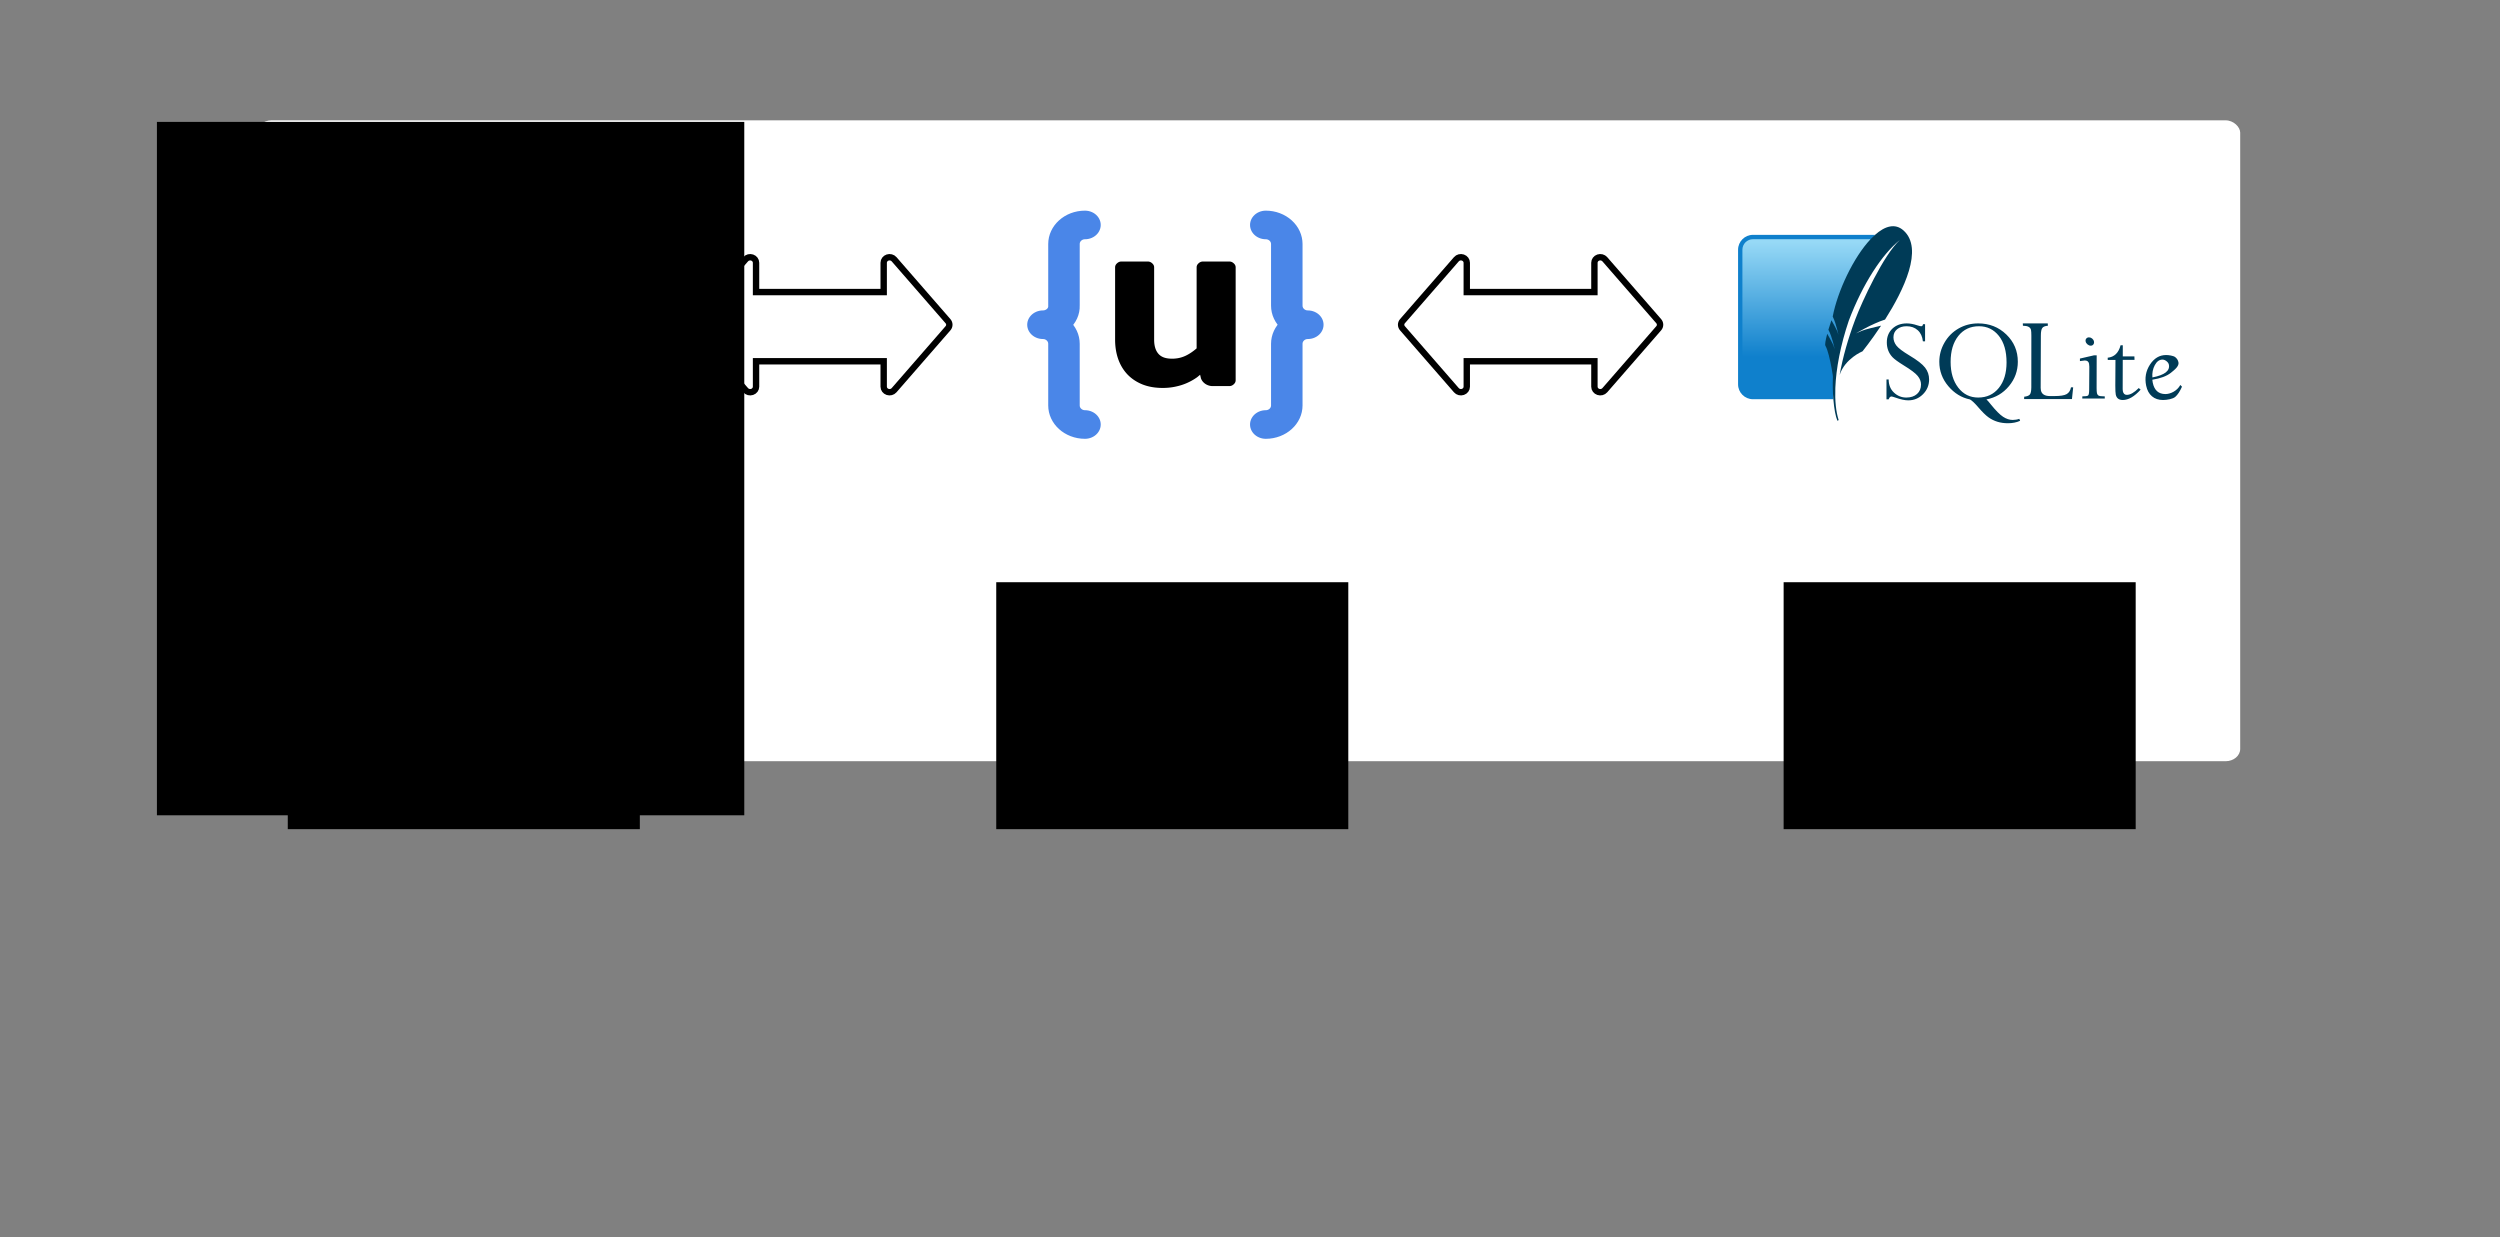 <?xml version="1.0" encoding="UTF-8" standalone="no"?>
<!-- Created with Inkscape (http://www.inkscape.org/) -->

<svg
   xmlns:dc="http://purl.org/dc/elements/1.1/"
   xmlns:cc="http://creativecommons.org/ns#"
   xmlns:rdf="http://www.w3.org/1999/02/22-rdf-syntax-ns#"
   xmlns:svg="http://www.w3.org/2000/svg"
   xmlns="http://www.w3.org/2000/svg"
   xmlns:xlink="http://www.w3.org/1999/xlink"
   xmlns:sodipodi="http://sodipodi.sourceforge.net/DTD/sodipodi-0.dtd"
   xmlns:inkscape="http://www.inkscape.org/namespaces/inkscape"
   width="575.111mm"
   height="284.623mm"
   viewBox="0 0 2037.793 1008.505"
   id="svg2"
   version="1.1"
   inkscape:version="0.91 r13725"
   sodipodi:docname="architecture.svg">
  <rect x="0" y="0" width="2037.793" height="1008.505" fill="#808080" stroke="none"/>
  <defs
     id="defs4">
    <radialGradient
       gradientTransform="matrix(0,1.833,-2.049,0,190.974,310.655)"
       gradientUnits="userSpaceOnUse"
       id="radialGradient4864"
       fy="26.705"
       fx="88.321"
       r="115.483"
       cy="26.705"
       cx="88.321">
      <stop
         offset="0"
         style="stop-color:#ffffff;stop-opacity:1"
         id="stop4866" />
      <stop
         offset="0.057"
         style="stop-color:#ddeeff;stop-opacity:1"
         id="stop4868" />
      <stop
         offset="0.133"
         style="stop-color:#b5daff;stop-opacity:1"
         id="stop4870" />
      <stop
         offset="0.193"
         style="stop-color:#9dceff;stop-opacity:1"
         id="stop4872" />
      <stop
         offset="0.23"
         style="stop-color:#94caff;stop-opacity:1"
         id="stop4874" />
      <stop
         offset="0.596"
         style="stop-color:#0b74ff;stop-opacity:1"
         id="stop4876" />
      <stop
         offset="0.815"
         style="stop-color:#0041b2;stop-opacity:1"
         id="stop4878" />
      <midPointStop
         offset="0"
         style="stop-color:#FFFFFF"
         id="midPointStop134" />
      <midPointStop
         offset="0.4"
         style="stop-color:#FFFFFF"
         id="midPointStop136" />
      <midPointStop
         offset="0.23"
         style="stop-color:#94CAFF"
         id="midPointStop138" />
      <midPointStop
         offset="0.5"
         style="stop-color:#94CAFF"
         id="midPointStop140" />
      <midPointStop
         offset="0.596"
         style="stop-color:#0B74FF"
         id="midPointStop142" />
      <midPointStop
         offset="0.5"
         style="stop-color:#0B74FF"
         id="midPointStop144" />
      <midPointStop
         offset="0.815"
         style="stop-color:#0035ED"
         id="midPointStop146" />
    </radialGradient>
    <clipPath
       clipPathUnits="userSpaceOnUse"
       id="clipPath6054">
      <rect
         style="display:inline;fill:#a40000;fill-opacity:1;stroke:none"
         id="rect6056"
         width="48"
         height="22"
         x="-126"
         y="-6"
         transform="matrix(0.955,0,0,0.893,-4.636,-1.372)" />
    </clipPath>
    <linearGradient
       id="linearGradient_SkyBlue">
      <stop
         id="stop3832"
         offset="0"
         style="stop-color:#729fcf;stop-opacity:1;" />
      <stop
         id="stop3834"
         offset="1"
         style="stop-color:#204a87;stop-opacity:1;" />
    </linearGradient>
    <linearGradient
       id="linearGradient3820">
      <stop
         style="stop-color:#cbdbed;stop-opacity:1;"
         offset="0"
         id="stop3823" />
      <stop
         style="stop-color:#204a87;stop-opacity:1;"
         offset="1"
         id="stop3825" />
    </linearGradient>
    <linearGradient
       id="linearGradient3829">
      <stop
         style="stop-color:#ffffff;stop-opacity:0.6;"
         offset="0"
         id="stop3831" />
      <stop
         style="stop-color:#ffffff;stop-opacity:0.208;"
         offset="1"
         id="stop3833" />
    </linearGradient>
    <linearGradient
       inkscape:collect="always"
       xlink:href="#linearGradient4689"
       id="linearGradient1478"
       gradientUnits="userSpaceOnUse"
       gradientTransform="matrix(0.563,0,0,0.568,-9.4,-5.305)"
       x1="26.649"
       y1="20.604"
       x2="135.665"
       y2="114.398" />
    <linearGradient
       id="linearGradient4689">
      <stop
         style="stop-color:#5a9fd4;stop-opacity:1;"
         offset="0"
         id="stop4691" />
      <stop
         style="stop-color:#306998;stop-opacity:1;"
         offset="1"
         id="stop4693" />
    </linearGradient>
    <linearGradient
       inkscape:collect="always"
       xlink:href="#linearGradient4671"
       id="linearGradient1475"
       gradientUnits="userSpaceOnUse"
       gradientTransform="matrix(0.563,0,0,0.568,-9.4,-5.305)"
       x1="150.961"
       y1="192.352"
       x2="112.031"
       y2="137.273" />
    <linearGradient
       id="linearGradient4671">
      <stop
         style="stop-color:#ffd43b;stop-opacity:1;"
         offset="0"
         id="stop4673" />
      <stop
         style="stop-color:#ffe873;stop-opacity:1"
         offset="1"
         id="stop4675" />
    </linearGradient>
    <radialGradient
       inkscape:collect="always"
       xlink:href="#linearGradient2795"
       id="radialGradient1480"
       gradientUnits="userSpaceOnUse"
       gradientTransform="matrix(2.382716e-8,-0.296,1.437,4.683673e-7,-128.544,150.52)"
       cx="61.519"
       cy="132.286"
       fx="61.519"
       fy="132.286"
       r="29.037" />
    <linearGradient
       id="linearGradient2795">
      <stop
         style="stop-color:#b8b8b8;stop-opacity:0.498;"
         offset="0"
         id="stop2797" />
      <stop
         style="stop-color:#7f7f7f;stop-opacity:0;"
         offset="1"
         id="stop2799" />
    </linearGradient>
    <linearGradient
       x1="-15.615"
       y1="-9.108"
       x2="-6.741"
       y2="-9.108"
       id="linearGradient2995"
       xlink:href="#linearGradient3027"
       gradientUnits="userSpaceOnUse"
       gradientTransform="matrix(-5.025e-7,11.486,-11.486,-5.025e-7,-30.84,202.187)"
       spreadMethod="pad" />
    <linearGradient
       x1="0"
       y1="0"
       x2="1"
       y2="0"
       id="linearGradient3027"
       gradientUnits="userSpaceOnUse"
       gradientTransform="matrix(-4.02e-6,-91.891,-91.891,4.02e-6,85.881,161.434)"
       spreadMethod="pad">
      <stop
         id="stop3029"
         style="stop-color:#97d9f6;stop-opacity:1"
         offset="0" />
      <stop
         id="stop3031"
         style="stop-color:#0f80cc;stop-opacity:1"
         offset="0.92" />
      <stop
         id="stop3033"
         style="stop-color:#0f80cc;stop-opacity:1"
         offset="1" />
    </linearGradient>
    <linearGradient
       x1="64"
       y1="-1.178"
       x2="64"
       y2="99.458"
       id="XMLID_4_"
       gradientUnits="userSpaceOnUse"
       gradientTransform="matrix(0,-1.833,1.833,0,307.646,578.596)"
       spreadMethod="pad">
      <stop
         id="stop105"
         style="stop-color:#00008d;stop-opacity:1"
         offset="0" />
      <stop
         id="stop107"
         style="stop-color:#0053bd;stop-opacity:1"
         offset="1" />
      <midPointStop
         id="midPointStop109"
         style="stop-color:#00008D"
         offset="0" />
      <midPointStop
         id="midPointStop111"
         style="stop-color:#00008D"
         offset="0.5" />
      <midPointStop
         id="midPointStop113"
         style="stop-color:#0053BD"
         offset="1" />
    </linearGradient>
    <radialGradient
       cx="88.321"
       cy="26.705"
       r="115.483"
       fx="88.321"
       fy="26.705"
       id="XMLID_5_"
       gradientUnits="userSpaceOnUse"
       gradientTransform="matrix(0,1.833,-2.049,0,190.974,310.655)">
      <stop
         id="stop120"
         style="stop-color:#ffffff;stop-opacity:1"
         offset="0" />
      <stop
         id="stop122"
         style="stop-color:#ddeeff;stop-opacity:1"
         offset="0.057" />
      <stop
         id="stop124"
         style="stop-color:#b5daff;stop-opacity:1"
         offset="0.133" />
      <stop
         id="stop126"
         style="stop-color:#9dceff;stop-opacity:1"
         offset="0.193" />
      <stop
         id="stop128"
         style="stop-color:#94caff;stop-opacity:1"
         offset="0.23" />
      <stop
         id="stop130"
         style="stop-color:#0b74ff;stop-opacity:1"
         offset="0.596" />
      <stop
         id="stop132"
         style="stop-color:#0035ed;stop-opacity:1"
         offset="0.815" />
      <midPointStop
         id="midPointStop134"
         style="stop-color:#FFFFFF"
         offset="0" />
      <midPointStop
         id="midPointStop136"
         style="stop-color:#FFFFFF"
         offset="0.4" />
      <midPointStop
         id="midPointStop138"
         style="stop-color:#94CAFF"
         offset="0.23" />
      <midPointStop
         id="midPointStop140"
         style="stop-color:#94CAFF"
         offset="0.5" />
      <midPointStop
         id="midPointStop142"
         style="stop-color:#0B74FF"
         offset="0.596" />
      <midPointStop
         id="midPointStop144"
         style="stop-color:#0B74FF"
         offset="0.5" />
      <midPointStop
         id="midPointStop146"
         style="stop-color:#0035ED"
         offset="0.815" />
    </radialGradient>
    <linearGradient
       x1="53.485"
       y1="23.805"
       x2="60.009"
       y2="74.73"
       id="linearGradient4146"
       xlink:href="#XMLID_6_"
       gradientUnits="userSpaceOnUse"
       gradientTransform="matrix(2.693,0,0,2.693,194.04,335.928)" />
    <linearGradient
       x1="62.342"
       y1="8.826"
       x2="62.342"
       y2="61.277"
       id="XMLID_6_"
       gradientUnits="userSpaceOnUse">
      <stop
         id="stop153"
         style="stop-color:#ffffff;stop-opacity:1"
         offset="0" />
      <stop
         id="stop155"
         style="stop-color:#74aeff;stop-opacity:1"
         offset="1" />
      <midPointStop
         id="midPointStop157"
         style="stop-color:#FFFFFF"
         offset="0" />
      <midPointStop
         id="midPointStop159"
         style="stop-color:#FFFFFF"
         offset="0.5" />
      <midPointStop
         id="midPointStop161"
         style="stop-color:#74AEFF"
         offset="1" />
    </linearGradient>
    <linearGradient
       x1="64"
       y1="-1.178"
       x2="64"
       y2="99.458"
       id="linearGradient3382"
       gradientUnits="userSpaceOnUse">
      <stop
         id="stop3384"
         style="stop-color:#00008d;stop-opacity:1"
         offset="0" />
      <stop
         id="stop3386"
         style="stop-color:#0053bd;stop-opacity:1"
         offset="1" />
      <midPointStop
         id="midPointStop109"
         style="stop-color:#00008D"
         offset="0" />
      <midPointStop
         id="midPointStop111"
         style="stop-color:#00008D"
         offset="0.5" />
      <midPointStop
         id="midPointStop113"
         style="stop-color:#0053BD"
         offset="1" />
    </linearGradient>
    <radialGradient
       cx="88.321"
       cy="26.705"
       r="115.483"
       fx="88.321"
       fy="26.705"
       id="radialGradient3389"
       gradientUnits="userSpaceOnUse"
       gradientTransform="matrix(-1,0,0,-1.118,176.643,57.536)">
      <stop
         id="stop3391"
         style="stop-color:#ffffff;stop-opacity:1"
         offset="0" />
      <stop
         id="stop3393"
         style="stop-color:#ddeeff;stop-opacity:1"
         offset="0.057" />
      <stop
         id="stop3395"
         style="stop-color:#b5daff;stop-opacity:1"
         offset="0.133" />
      <stop
         id="stop3397"
         style="stop-color:#9dceff;stop-opacity:1"
         offset="0.193" />
      <stop
         id="stop3399"
         style="stop-color:#94caff;stop-opacity:1"
         offset="0.23" />
      <stop
         id="stop3401"
         style="stop-color:#0b74ff;stop-opacity:1"
         offset="0.596" />
      <stop
         id="stop3403"
         style="stop-color:#0035ed;stop-opacity:1"
         offset="0.815" />
      <midPointStop
         id="midPointStop134"
         style="stop-color:#FFFFFF"
         offset="0" />
      <midPointStop
         id="midPointStop136"
         style="stop-color:#FFFFFF"
         offset="0.4" />
      <midPointStop
         id="midPointStop138"
         style="stop-color:#94CAFF"
         offset="0.23" />
      <midPointStop
         id="midPointStop140"
         style="stop-color:#94CAFF"
         offset="0.5" />
      <midPointStop
         id="midPointStop142"
         style="stop-color:#0B74FF"
         offset="0.596" />
      <midPointStop
         id="midPointStop144"
         style="stop-color:#0B74FF"
         offset="0.5" />
      <midPointStop
         id="midPointStop146"
         style="stop-color:#0035ED"
         offset="0.815" />
    </radialGradient>
    <linearGradient
       x1="62.342"
       y1="8.826"
       x2="62.342"
       y2="61.277"
       id="linearGradient3406"
       gradientUnits="userSpaceOnUse">
      <stop
         id="stop3408"
         style="stop-color:#ffffff;stop-opacity:1"
         offset="0" />
      <stop
         id="stop3410"
         style="stop-color:#74aeff;stop-opacity:1"
         offset="1" />
      <midPointStop
         id="midPointStop157"
         style="stop-color:#FFFFFF"
         offset="0" />
      <midPointStop
         id="midPointStop159"
         style="stop-color:#FFFFFF"
         offset="0.5" />
      <midPointStop
         id="midPointStop161"
         style="stop-color:#74AEFF"
         offset="1" />
    </linearGradient>
    <radialGradient
       inkscape:collect="always"
       xlink:href="#radialGradient4864-4"
       id="radialGradient4903"
       gradientUnits="userSpaceOnUse"
       gradientTransform="matrix(-2.2296711e-8,1.948,2.28,2.6098371e-8,435.618,-31.478)"
       cx="322.756"
       cy="482.995"
       fx="322.756"
       fy="482.995"
       r="100.617" />
    <radialGradient
       gradientTransform="matrix(0,1.833,-2.049,0,190.974,310.655)"
       gradientUnits="userSpaceOnUse"
       id="radialGradient4864-4"
       fy="26.705"
       fx="88.321"
       r="115.483"
       cy="26.705"
       cx="88.321">
      <stop
         offset="0"
         style="stop-color:#ffffff;stop-opacity:1"
         id="stop4866-0" />
      <stop
         offset="0.057"
         style="stop-color:#ddeeff;stop-opacity:1"
         id="stop4868-6" />
      <stop
         offset="0.133"
         style="stop-color:#b5daff;stop-opacity:1"
         id="stop4870-4" />
      <stop
         offset="0.193"
         style="stop-color:#9dceff;stop-opacity:1"
         id="stop4872-7" />
      <stop
         offset="0.23"
         style="stop-color:#94caff;stop-opacity:1"
         id="stop4874-4" />
      <stop
         offset="0.596"
         style="stop-color:#0b74ff;stop-opacity:1"
         id="stop4876-8" />
      <stop
         offset="0.815"
         style="stop-color:#0041b2;stop-opacity:1"
         id="stop4878-5" />
      <midPointStop
         offset="0"
         style="stop-color:#FFFFFF"
         id="midPointStop134" />
      <midPointStop
         offset="0.4"
         style="stop-color:#FFFFFF"
         id="midPointStop136" />
      <midPointStop
         offset="0.23"
         style="stop-color:#94CAFF"
         id="midPointStop138" />
      <midPointStop
         offset="0.5"
         style="stop-color:#94CAFF"
         id="midPointStop140" />
      <midPointStop
         offset="0.596"
         style="stop-color:#0B74FF"
         id="midPointStop142" />
      <midPointStop
         offset="0.5"
         style="stop-color:#0B74FF"
         id="midPointStop144" />
      <midPointStop
         offset="0.815"
         style="stop-color:#0035ED"
         id="midPointStop146" />
    </radialGradient>
    <radialGradient
       inkscape:collect="always"
       xlink:href="#radialGradient4864-4"
       id="radialGradient4895"
       gradientUnits="userSpaceOnUse"
       gradientTransform="matrix(-2.2296711e-8,1.948,2.28,2.6098371e-8,-111.438,-33.509)"
       cx="322.756"
       cy="482.995"
       fx="322.756"
       fy="482.995"
       r="100.617" />
    <radialGradient
       gradientTransform="matrix(0,1.833,-2.049,0,190.974,310.655)"
       gradientUnits="userSpaceOnUse"
       id="radialGradient4974"
       fy="26.705"
       fx="88.321"
       r="115.483"
       cy="26.705"
       cx="88.321">
      <stop
         offset="0"
         style="stop-color:#ffffff;stop-opacity:1"
         id="stop4976" />
      <stop
         offset="0.057"
         style="stop-color:#ddeeff;stop-opacity:1"
         id="stop4978" />
      <stop
         offset="0.133"
         style="stop-color:#b5daff;stop-opacity:1"
         id="stop4980" />
      <stop
         offset="0.193"
         style="stop-color:#9dceff;stop-opacity:1"
         id="stop4982" />
      <stop
         offset="0.23"
         style="stop-color:#94caff;stop-opacity:1"
         id="stop4984" />
      <stop
         offset="0.596"
         style="stop-color:#0b74ff;stop-opacity:1"
         id="stop4986" />
      <stop
         offset="0.815"
         style="stop-color:#0041b2;stop-opacity:1"
         id="stop4988" />
      <midPointStop
         offset="0"
         style="stop-color:#FFFFFF"
         id="midPointStop134" />
      <midPointStop
         offset="0.4"
         style="stop-color:#FFFFFF"
         id="midPointStop136" />
      <midPointStop
         offset="0.23"
         style="stop-color:#94CAFF"
         id="midPointStop138" />
      <midPointStop
         offset="0.5"
         style="stop-color:#94CAFF"
         id="midPointStop140" />
      <midPointStop
         offset="0.596"
         style="stop-color:#0B74FF"
         id="midPointStop142" />
      <midPointStop
         offset="0.5"
         style="stop-color:#0B74FF"
         id="midPointStop144" />
      <midPointStop
         offset="0.815"
         style="stop-color:#0035ED"
         id="midPointStop146" />
    </radialGradient>
    <radialGradient
       inkscape:collect="always"
       xlink:href="#radialGradient4864-4"
       id="radialGradient4862"
       cx="322.756"
       cy="482.995"
       fx="322.756"
       fy="482.995"
       r="100.617"
       gradientTransform="matrix(2.2296711e-8,1.948,-2.28,2.6098371e-8,1523.59,13.854)"
       gradientUnits="userSpaceOnUse" />
    <radialGradient
       gradientTransform="matrix(0,1.833,-2.049,0,190.974,310.655)"
       gradientUnits="userSpaceOnUse"
       id="radialGradient4991"
       fy="26.705"
       fx="88.321"
       r="115.483"
       cy="26.705"
       cx="88.321">
      <stop
         offset="0"
         style="stop-color:#ffffff;stop-opacity:1"
         id="stop4993" />
      <stop
         offset="0.057"
         style="stop-color:#ddeeff;stop-opacity:1"
         id="stop4995" />
      <stop
         offset="0.133"
         style="stop-color:#b5daff;stop-opacity:1"
         id="stop4997" />
      <stop
         offset="0.193"
         style="stop-color:#9dceff;stop-opacity:1"
         id="stop4999" />
      <stop
         offset="0.23"
         style="stop-color:#94caff;stop-opacity:1"
         id="stop5001" />
      <stop
         offset="0.596"
         style="stop-color:#0b74ff;stop-opacity:1"
         id="stop5003" />
      <stop
         offset="0.815"
         style="stop-color:#0041b2;stop-opacity:1"
         id="stop5005" />
      <midPointStop
         offset="0"
         style="stop-color:#FFFFFF"
         id="midPointStop134" />
      <midPointStop
         offset="0.4"
         style="stop-color:#FFFFFF"
         id="midPointStop136" />
      <midPointStop
         offset="0.23"
         style="stop-color:#94CAFF"
         id="midPointStop138" />
      <midPointStop
         offset="0.5"
         style="stop-color:#94CAFF"
         id="midPointStop140" />
      <midPointStop
         offset="0.596"
         style="stop-color:#0B74FF"
         id="midPointStop142" />
      <midPointStop
         offset="0.5"
         style="stop-color:#0B74FF"
         id="midPointStop144" />
      <midPointStop
         offset="0.815"
         style="stop-color:#0035ED"
         id="midPointStop146" />
    </radialGradient>
  </defs>
  <sodipodi:namedview
     id="base"
     pagecolor="#ffffff"
     bordercolor="#666666"
     borderopacity="1.0"
     inkscape:pageopacity="0.0"
     inkscape:pageshadow="2"
     inkscape:zoom="0.41433989"
     inkscape:cx="1030.0274"
     inkscape:cy="665.57938"
     inkscape:document-units="px"
     inkscape:current-layer="layer1"
     showgrid="false"
     inkscape:window-width="1600"
     inkscape:window-height="835"
     inkscape:window-x="0"
     inkscape:window-y="0"
     inkscape:window-maximized="1"
     fit-margin-top="100"
     fit-margin-left="100"
     fit-margin-right="100"
     fit-margin-bottom="100" />
  <g
     inkscape:groupmode="layer"
     id="layer2"
     inkscape:label="clipart"
     sodipodi:insensitive="true"
     style="display:none">
    <path
       inkscape:connector-curvature="0"
       d="m 544.321,610.973 c -1.898,0.643 -3.165,2.344 -3.165,4.25 l 0,23.892 -117.625,0 c -5.887,0 -10.66,4.51 -10.66,10.074 l 0,36.262 c 0,5.564 4.774,9.974 10.66,10.074 l 117.625,0 0,20.729 c 0,1.907 1.267,3.608 3.165,4.252 1.899,0.643 4.023,0.09 5.302,-1.382 l 43.961,-50.514 c 1.451,-1.667 1.449,-4.071 0,-5.738 l -43.961,-50.515 c -1.281,-1.473 -3.403,-2.026 -5.302,-1.382 z"
       id="path116"
       style="fill:url(#radialGradient4862);fill-opacity:1;stroke:#0041b2;stroke-width:5.202;stroke-miterlimit:4;stroke-dasharray:none;stroke-opacity:1"
       sodipodi:nodetypes="cscsssscscccccc" />
    <path
       id="path4893"
       style="fill:url(#radialGradient4895);fill-opacity:1;stroke:#0041b2;stroke-width:5.202;stroke-miterlimit:4;stroke-dasharray:none;stroke-opacity:1"
       d="m 870.997,648.162 0,20.729 c 0,1.907 -1.267,3.608 -3.165,4.252 -1.899,0.643 -4.023,0.09 -5.302,-1.382 l -43.962,-50.514 c -1.451,-1.667 -1.449,-4.071 0,-5.738 l 43.962,-50.515 c 1.281,-1.473 3.403,-2.026 5.302,-1.382 1.898,0.643 3.165,2.344 3.165,4.25 l 0,23.892 266.662,0 0,-23.892 c 0,-1.906 1.267,-3.607 3.165,-4.25 1.899,-0.643 4.021,-0.09 5.302,1.382 l 43.962,50.515 c 1.45,1.667 1.451,4.071 0,5.738 l -43.962,50.514 c -1.279,1.473 -3.403,2.026 -5.302,1.382 -1.898,-0.643 -3.165,-2.345 -3.165,-4.252 l 0,-20.729 z"
       inkscape:connector-curvature="0"
       sodipodi:nodetypes="csccccccsccsccccccscc" />
    <path
       sodipodi:nodetypes="csccccccsccsccccccscc"
       inkscape:connector-curvature="0"
       d="m 1418.053,650.192 0,20.729 c 0,1.907 -1.267,3.608 -3.165,4.252 -1.899,0.643 -4.023,0.09 -5.302,-1.382 l -43.962,-50.514 c -1.451,-1.667 -1.45,-4.071 0,-5.738 l 43.962,-50.515 c 1.281,-1.473 3.403,-2.026 5.302,-1.382 1.898,0.643 3.165,2.344 3.165,4.25 l 0,23.892 104.044,0 0,-23.892 c 0,-1.906 1.267,-3.607 3.165,-4.25 1.899,-0.643 4.021,-0.09 5.302,1.382 l 43.962,50.515 c 1.45,1.667 1.451,4.071 0,5.738 l -43.962,50.514 c -1.279,1.473 -3.403,2.026 -5.302,1.382 -1.898,-0.643 -3.165,-2.345 -3.165,-4.252 l 0,-20.729 z"
       style="fill:url(#radialGradient4903);fill-opacity:1;stroke:#0041b2;stroke-width:5.202;stroke-miterlimit:4;stroke-dasharray:none;stroke-opacity:1"
       id="path4901" />
  </g>
  <g
     inkscape:groupmode="layer"
     id="layer3"
     inkscape:label="boxes"
     style="display:inline"
     sodipodi:insensitive="true">
    <rect
       style="color:#000000;clip-rule:nonzero;display:inline;overflow:visible;visibility:visible;opacity:1;isolation:auto;mix-blend-mode:normal;color-interpolation:sRGB;color-interpolation-filters:linearRGB;solid-color:#000000;solid-opacity:1;fill:#ffffff;fill-opacity:1;fill-rule:nonzero;stroke:none;stroke-width:8.905;stroke-linecap:butt;stroke-linejoin:miter;stroke-miterlimit:4;stroke-dasharray:none;stroke-dashoffset:0;stroke-opacity:1;color-rendering:auto;image-rendering:auto;shape-rendering:auto;text-rendering:auto;enable-background:accumulate"
       id="rect5075"
       width="1616.598"
       height="522.407"
       x="209.425"
       y="98.077"
       rx="11.908"
       ry="10.02"
       inkscape:export-filename="/home/miko/Desktop/architecture-overview.png"
       inkscape:export-xdpi="41.75"
       inkscape:export-ydpi="41.75" />
  </g>
  <g
     inkscape:label="main"
     inkscape:groupmode="layer"
     id="layer1"
     transform="translate(384.469,138.923)"
     style="display:inline"
     sodipodi:insensitive="true">
    <g
       id="g5098"
       transform="translate(-12.303,4.287)">
      <g
         transform="matrix(1.101,0,0,1,294.384,-81.65)"
         id="g4224"
         style="display:inline;fill:none;stroke:none;stroke-linecap:square;stroke-miterlimit:10">
        <path
           id="path4180"
           style="fill:none;fill-rule:nonzero;stroke:#4a86e8;stroke-width:23.321;stroke-linecap:round;stroke-linejoin:round;stroke-miterlimit:10"
           d="m 331.71,121.799 c 4.125,0 8.082,1.639 10.999,4.556 2.917,2.917 4.556,6.873 4.556,10.999 l 0,50.222 c 0,8.59 6.964,15.554 15.555,15.554 -8.591,0 -15.555,6.964 -15.555,15.554 l 0,50.221 c 0,8.591 -6.964,15.554 -15.555,15.554 m -133.857,0 c -8.59,0 -15.554,-6.964 -15.554,-15.554 l 0,-50.221 c 0,-8.59 -6.964,-15.554 -15.554,-15.554 8.59,0 15.896,-6.971 15.554,-15.554 l 0,-50.222 0,0 c 0,-8.59 6.964,-15.554 15.554,-15.554"
           inkscape:connector-curvature="0"
           sodipodi:nodetypes="cssscssccsscsccc"
           inkscape:export-filename="C:\Users\student\Downloads\icon.png"
           inkscape:export-xdpi="54.630001"
           inkscape:export-ydpi="54.630001" />
        <path
           id="path4198"
           d="m 224.925,151.6 c -1.528,0 -2.54,0.675 -3.318,1.453 -0.778,0.778 -1.453,1.79 -1.453,3.318 l 0,58.965 c 0,5.6 0.734,10.805 2.23,15.586 a 2.927,2.927 0 0 0 0.002,0.004 c 1.5,4.76 3.749,8.968 6.746,12.531 a 2.927,2.927 0 0 0 0.019,0.021 c 3.044,3.546 6.806,6.325 11.182,8.281 a 2.927,2.927 0 0 0 0.018,0.008 c 4.438,1.95 9.474,2.889 15.025,2.889 3.357,0 6.544,-0.355 9.549,-1.08 2.986,-0.683 5.777,-1.649 8.357,-2.906 2.577,-1.241 5.012,-2.742 7.293,-4.502 a 2.927,2.927 0 0 0 0.021,-0.018 c 0.868,-0.682 1.662,-1.497 2.504,-2.227 l 0.564,2.709 a 2.927,2.927 0 0 0 0.092,0.338 c 1.24,3.679 4.758,6.184 8.65,6.184 l 12.23,0 c 1.531,0 2.541,-0.679 3.318,-1.457 0.777,-0.778 1.453,-1.788 1.453,-3.316 l 0,-92.01 c 0,-1.528 -0.675,-2.54 -1.453,-3.318 -0.778,-0.778 -1.79,-1.453 -3.318,-1.453 l -19.359,0 c -1.528,0 -2.54,0.675 -3.318,1.453 -0.778,0.778 -1.453,1.79 -1.453,3.318 l 0,66.027 c -2.652,2.539 -5.402,4.607 -8.285,6.088 -3.057,1.555 -6.285,2.322 -9.832,2.322 -4.857,0 -7.889,-1.293 -9.965,-3.736 l -0.002,-0.002 c -2.139,-2.548 -3.365,-6.325 -3.365,-11.734 l 0,-58.965 c 0,-1.531 -0.679,-2.541 -1.457,-3.318 -0.778,-0.777 -1.788,-1.453 -3.316,-1.453 l -19.359,0 z"
           style="color:#000000;clip-rule:nonzero;display:inline;overflow:visible;visibility:visible;opacity:1;isolation:auto;mix-blend-mode:normal;color-interpolation:sRGB;color-interpolation-filters:linearRGB;solid-color:#000000;solid-opacity:1;fill:#000000;fill-opacity:1;fill-rule:nonzero;stroke:none;stroke-width:1;stroke-linecap:butt;stroke-linejoin:miter;stroke-miterlimit:10;stroke-dasharray:none;stroke-dashoffset:0;stroke-opacity:1;marker:none;marker-start:none;marker-mid:none;marker-end:none;color-rendering:auto;image-rendering:auto;shape-rendering:auto;text-rendering:auto;enable-background:accumulate"
           inkscape:connector-curvature="0"
           inkscape:export-filename="C:\Users\student\Downloads\icon.png"
           inkscape:export-xdpi="54.630001"
           inkscape:export-ydpi="54.630001" />
      </g>
      <g
         transform="matrix(0.55,0,0,0.55,-101.141,-94.387)"
         id="g3710">
        <flowRoot
           xml:space="preserve"
           id="flowRoot3610"
           style="font-style:normal;font-weight:normal;font-size:203.106px;line-height:125%;font-family:sans-serif;letter-spacing:0px;word-spacing:0px;fill:#000000;fill-opacity:1;stroke:none;stroke-width:1px;stroke-linecap:butt;stroke-linejoin:miter;stroke-opacity:1"
           transform="matrix(0.659,0,0,0.659,-45.136,-173.227)"><flowRegion
             id="flowRegion3612"><rect
               id="rect3614"
               width="522.273"
               height="420.72"
               x="40.546"
               y="584.218" /></flowRegion><flowPara
             id="flowPara3616"
             style="font-style:normal;font-variant:normal;font-weight:500;font-stretch:normal;font-family:'Century Schoolbook L';-inkscape-font-specification:'Century Schoolbook L Medium'">Perl</flowPara></flowRoot>        <g
           transform="translate(-31.323,367.136)"
           id="g3402">
          <path
             inkscape:connector-curvature="0"
             d="m 184.613,61.929 c 0,-14.562 -4.152,-22.038 -12.457,-22.448 -3.304,-0.156 -6.531,0.37 -9.669,1.589 -2.505,0.897 -4.191,1.784 -5.078,2.68 l 0,34.758 c 5.312,3.334 10.03,4.883 14.143,4.64 8.704,-0.575 13.061,-7.642 13.061,-21.219 z m 10.244,0.604 c 0,7.398 -1.735,13.539 -5.224,18.422 -3.889,5.527 -9.279,8.373 -16.17,8.529 -5.195,0.166 -10.546,-1.462 -16.053,-4.874 l 0,31.59 -8.909,-3.178 0,-70.121 c 1.462,-1.793 3.343,-3.333 5.624,-4.64 5.302,-3.09 11.745,-4.679 19.328,-4.757 l 0.127,0.127 c 6.93,-0.088 12.272,2.758 16.024,8.529 3.499,5.293 5.254,12.077 5.254,20.371 z"
             style="fill:#646464;fill-opacity:1"
             id="path46" />
          <path
             inkscape:connector-curvature="0"
             d="m 249.305,83.266 c 0,9.923 -0.994,16.794 -2.983,20.615 -1.998,3.821 -5.8,6.872 -11.414,9.143 -4.552,1.793 -9.474,2.768 -14.757,2.934 l -1.472,-5.614 c 5.371,-0.731 9.153,-1.462 11.346,-2.193 4.318,-1.462 7.281,-3.704 8.909,-6.706 1.306,-2.447 1.949,-7.115 1.949,-14.026 l 0,-2.32 c -6.092,2.768 -12.476,4.143 -19.153,4.143 -4.386,0 -8.256,-1.374 -11.589,-4.143 -3.743,-3.012 -5.614,-6.833 -5.614,-11.463 l 0,-37.078 8.909,-3.051 0,37.322 c 0,3.987 1.287,7.057 3.86,9.211 2.573,2.154 5.907,3.187 9.991,3.109 4.084,-0.088 8.46,-1.667 13.11,-4.757 l 0,-43.54 8.909,0 0,48.414 z"
             style="fill:#646464;fill-opacity:1"
             id="path48" />
          <path
             inkscape:connector-curvature="0"
             d="m 284.082,88.997 c -1.062,0.088 -2.037,0.127 -2.934,0.127 -5.039,0 -8.967,-1.199 -11.774,-3.606 -2.797,-2.408 -4.201,-5.731 -4.201,-9.971 l 0,-35.09 -6.102,0 0,-5.605 6.102,0 0,-14.884 8.899,-3.168 0,18.052 10.01,0 0,5.605 -10.01,0 0,34.846 c 0,3.343 0.897,5.712 2.69,7.096 1.54,1.14 3.987,1.793 7.32,1.959 l 0,4.64 z"
             style="fill:#646464;fill-opacity:1"
             id="path50" />
          <path
             inkscape:connector-curvature="0"
             d="m 338.023,88.266 -8.909,0 0,-34.388 c 0,-3.499 -0.819,-6.511 -2.447,-9.026 -1.881,-2.846 -4.493,-4.269 -7.846,-4.269 -4.084,0 -9.192,2.154 -15.322,6.462 l 0,41.22 -8.909,0 0,-82.197 8.909,-2.807 0,37.439 c 5.692,-4.143 11.911,-6.219 18.666,-6.219 4.718,0 8.538,1.589 11.463,4.757 2.934,3.168 4.396,7.115 4.396,11.833 l 0,37.195 0,0 z"
             style="fill:#646464;fill-opacity:1"
             id="path52" />
          <path
             inkscape:connector-curvature="0"
             d="m 385.374,60.526 c 0,-5.595 -1.062,-10.215 -3.178,-13.87 -2.515,-4.454 -6.423,-6.803 -11.706,-7.047 -9.767,0.565 -14.64,7.564 -14.64,20.976 0,6.15 1.014,11.287 3.061,15.41 2.612,5.254 6.531,7.846 11.755,7.759 9.806,-0.078 14.708,-7.817 14.708,-23.227 z m 9.757,0.058 c 0,7.963 -2.037,14.591 -6.102,19.884 -4.474,5.926 -10.654,8.899 -18.539,8.899 -7.817,0 -13.909,-2.973 -18.305,-8.899 -3.987,-5.293 -5.975,-11.921 -5.975,-19.884 0,-7.486 2.154,-13.782 6.462,-18.909 4.552,-5.439 10.537,-8.168 17.935,-8.168 7.398,0 13.422,2.729 18.061,8.168 4.308,5.127 6.462,11.424 6.462,18.909 z"
             style="fill:#646464;fill-opacity:1"
             id="path54" />
          <path
             inkscape:connector-curvature="0"
             d="m 446.206,88.266 -8.909,0 0,-36.337 c 0,-3.987 -1.199,-7.096 -3.597,-9.338 -2.398,-2.232 -5.595,-3.314 -9.581,-3.226 -4.23,0.078 -8.256,1.462 -12.077,4.143 l 0,44.759 -8.909,0 0,-45.86 c 5.127,-3.733 9.845,-6.17 14.153,-7.31 4.065,-1.062 7.651,-1.589 10.741,-1.589 2.115,0 4.104,0.205 5.975,0.614 3.499,0.809 6.345,2.31 8.538,4.513 2.447,2.437 3.665,5.361 3.665,8.782 l 0,40.85 z"
             style="fill:#646464;fill-opacity:1"
             id="path56" />
          <path
             inkscape:connector-curvature="0"
             id="path1948"
             d="m 60.51,6.398 c -4.584,0.021 -8.961,0.412 -12.812,1.094 C 36.351,9.496 34.291,13.692 34.291,21.429 l 0,10.219 26.812,0 0,3.406 -26.812,0 -10.062,0 c -7.792,0 -14.616,4.684 -16.75,13.594 -2.462,10.213 -2.571,16.586 0,27.25 1.906,7.938 6.458,13.594 14.25,13.594 l 9.219,0 0,-12.25 c 0,-8.85 7.657,-16.656 16.75,-16.656 l 26.781,0 c 7.455,0 13.406,-6.138 13.406,-13.625 l 0,-25.531 c 0,-7.266 -6.13,-12.725 -13.406,-13.938 -4.606,-0.767 -9.385,-1.115 -13.969,-1.094 z m -14.5,8.219 c 2.77,0 5.031,2.299 5.031,5.125 -2e-6,2.816 -2.262,5.094 -5.031,5.094 -2.779,-1e-6 -5.031,-2.277 -5.031,-5.094 -1e-6,-2.826 2.252,-5.125 5.031,-5.125 z"
             style="fill:url(#linearGradient1478);fill-opacity:1" />
          <path
             inkscape:connector-curvature="0"
             id="path1950"
             d="m 91.229,35.054 0,11.906 c 0,9.231 -7.826,17 -16.75,17 l -26.781,0 c -7.336,0 -13.406,6.278 -13.406,13.625 l 0,25.531 c 0,7.266 6.319,11.54 13.406,13.625 8.487,2.496 16.626,2.947 26.781,0 6.75,-1.954 13.406,-5.888 13.406,-13.625 l 0,-10.219 -26.781,0 0,-3.406 26.781,0 13.406,0 c 7.792,0 10.696,-5.435 13.406,-13.594 2.799,-8.399 2.68,-16.476 0,-27.25 -1.926,-7.757 -5.604,-13.594 -13.406,-13.594 l -10.063,0 z m -15.062,64.656 c 2.779,3e-6 5.031,2.277 5.031,5.094 -2e-6,2.826 -2.252,5.125 -5.031,5.125 -2.77,0 -5.031,-2.299 -5.031,-5.125 2e-6,-2.816 2.262,-5.094 5.031,-5.094 z"
             style="fill:url(#linearGradient1475);fill-opacity:1" />
          <ellipse
             ry="8.607"
             rx="48.948"
             cy="132.286"
             cx="61.519"
             transform="matrix(0.734,0,0,0.81,16.25,27.009)"
             id="path1894"
             style="opacity:0.444;fill:url(#radialGradient1480);fill-opacity:1;fill-rule:nonzero;stroke:none;stroke-width:20;stroke-miterlimit:4;stroke-dasharray:none;stroke-opacity:1" />
        </g>
        <g
           id="Ebene_x0020_1"
           transform="matrix(0.42,0,0,0.42,279.495,118.665)">
          <g
             id="_198302696">
            <path
               inkscape:connector-curvature="0"
               d="m 82.626,243.321 c 0,0 -11.939,7.267 8.305,9.344 24.397,3.114 37.374,2.596 64.366,-2.595 0,0 7.267,4.672 17.13,8.305 -60.733,25.954 -137.557,-1.558 -89.801,-15.054 l 5e-5,-3e-5 z m -7.786,-33.74 c 0,0 -12.977,9.862 7.267,11.939 26.474,2.596 47.237,3.114 83.053,-4.153 0,0 4.672,5.191 12.458,7.786 -73.191,21.802 -155.206,2.076 -102.778,-15.572 l -5e-4,1e-4 z m 143.267,59.175 c 0,0 8.824,7.267 -9.863,12.977 -34.779,10.382 -145.863,13.496 -177.008,0 -10.901,-4.671 9.863,-11.42 16.61,-12.458 6.748,-1.557 10.382,-1.557 10.382,-1.557 -11.938,-8.305 -79.419,17.13 -34.26,24.397 124.061,20.244 226.321,-8.824 194.137,-23.359 l 9.4e-4,8e-5 z M 88.336,174.283 c 0,0 -56.58,13.496 -20.244,18.168 15.572,2.076 46.198,1.558 74.748,-0.519 23.358,-2.076 46.718,-6.229 46.718,-6.229 0,0 -8.305,3.633 -14.016,7.267 -57.618,15.053 -168.183,8.305 -136.519,-7.267 26.992,-12.977 49.312,-11.42 49.312,-11.42 l 3e-4,-3e-5 z m 101.222,56.58 c 58.137,-30.107 31.145,-59.175 12.458,-55.542 -4.672,1.038 -6.748,2.076 -6.748,2.076 0,0 1.557,-3.115 5.191,-4.153 36.855,-12.977 65.924,38.931 -11.938,59.175 0,0 0.519,-0.519 1.038,-1.557 l -6e-5,1e-5 z m -95.512,82.015 c 56.061,3.634 141.71,-2.076 143.786,-28.549 0,0 -4.152,10.382 -46.198,18.168 -47.756,8.825 -106.931,7.786 -141.71,2.076 0,0 7.267,6.229 44.122,8.305 l 1e-4,3e-5 z"
               id="_227268128"
               style="fill:#4e7896" />
            <path
               inkscape:connector-curvature="0"
               d="m 154.26,2.985 c 0,0 32.183,32.702 -30.626,82.015 -50.351,39.969 -11.42,62.809 0,88.763 -29.588,-26.473 -50.87,-49.832 -36.336,-71.633 21.283,-32.183 79.939,-47.755 66.962,-99.145 l 0,-10e-5 z m -16.61,148.977 c 15.053,17.13 -4.153,32.703 -4.153,32.703 0,0 38.412,-19.725 20.763,-44.122 -16.092,-23.358 -28.55,-34.778 38.931,-73.71 0,0 -106.412,26.474 -55.542,85.13 l 3e-5,-1e-4 z m -38.412,278.748 0,-50.87 c 0,-12.977 -7.267,-21.802 -25.435,-21.802 -10.382,0 -19.206,2.595 -26.992,5.71 l 2.596,9.344 c 5.71,-2.076 12.977,-4.153 20.763,-4.153 9.863,0 14.534,4.153 14.534,12.458 l 0,6.748 -5.191,0 c -24.916,0 -36.336,9.344 -36.336,24.397 0,12.458 7.786,19.725 21.802,19.725 8.824,0 15.573,-4.153 21.802,-9.344 l 1.038,7.786 11.42,0 6e-5,3e-5 z m -14.535,-16.611 c -5.191,4.672 -10.901,7.267 -16.092,7.267 -6.748,0 -10.9,-4.153 -10.9,-11.42 0,-7.267 4.153,-12.458 20.763,-12.458 l 6.229,0 0,16.61 7e-5,-10e-6 z m 63.328,16.611 -18.168,0 -21.801,-71.115 15.573,0 13.496,43.603 3.114,12.977 c 6.748,-18.687 11.939,-37.893 14.016,-56.58 l 15.572,0 c -4.153,23.359 -11.42,48.794 -21.801,71.115 l -7e-5,0 z m 84.091,0 0,-50.87 c 0,-12.977 -7.267,-21.802 -25.435,-21.802 -10.382,0 -19.206,2.595 -26.992,5.71 l 2.077,9.344 c 6.229,-2.076 13.496,-4.153 21.283,-4.153 9.863,0 14.534,4.153 14.534,12.458 l 0,6.748 -5.191,0 c -24.916,0 -36.336,9.344 -36.336,24.397 0,12.458 7.267,19.725 21.282,19.725 9.344,0 16.092,-4.153 22.321,-9.344 l 1.038,7.786 11.42,0 0,3e-5 z m -14.534,-16.611 c -5.191,4.672 -10.901,7.267 -16.092,7.267 -6.748,0 -10.9,-4.153 -10.9,-11.42 0,-7.267 4.153,-12.458 20.763,-12.458 l 6.229,0 0,16.61 6e-5,-10e-6 z m -190.504,28.55 c -4.153,6.229 -10.382,10.901 -18.168,13.496 l -6.748,-8.305 c 5.191,-3.114 10.382,-7.786 12.458,-11.939 2.076,-3.634 2.596,-8.825 2.596,-20.763 l 0,-80.977 15.572,0 0,79.939 c 0,16.091 -1.557,22.32 -5.71,28.55 l -6e-5,-1.4e-4 z"
               id="_230367536"
               style="fill:#f58219" />
          </g>
        </g>
        <g
           transform="matrix(0.576,0,0,0.576,217.561,499.716)"
           id="g4">
          <path
             style="fill:#5c8dbc"
             inkscape:connector-curvature="0"
             d="m 255.569,84.72 c -0.002,-4.83 -1.035,-9.098 -3.124,-12.761 -2.052,-3.602 -5.125,-6.621 -9.247,-9.008 C 209.173,43.332 175.115,23.773 141.101,4.134 131.931,-1.16 123.04,-0.967 113.938,4.403 100.395,12.39 32.59,51.237 12.385,62.94 4.064,67.757 0.015,75.129 0.013,84.711 0,124.166 0.013,163.62 0,203.076 c 0.002,4.724 0.991,8.909 2.988,12.517 2.053,3.711 5.169,6.813 9.386,9.254 20.206,11.703 88.02,50.547 101.56,58.536 9.106,5.373 17.997,5.565 27.17,0.269 34.015,-19.64 68.075,-39.198 102.105,-58.817 4.217,-2.44 7.333,-5.544 9.386,-9.252 1.994,-3.608 2.985,-7.793 2.987,-12.518 0,0 0,-78.889 -0.013,-118.345"
             id="path6" />
          <path
             style="fill:#1a4674"
             inkscape:connector-curvature="0"
             d="M 128.182,143.509 2.988,215.593 c 2.053,3.711 5.169,6.813 9.386,9.254 20.206,11.703 88.02,50.547 101.56,58.536 9.106,5.373 17.997,5.565 27.17,0.269 34.015,-19.64 68.075,-39.198 102.105,-58.817 4.217,-2.44 7.333,-5.544 9.386,-9.252 L 128.182,143.509"
             id="path8" />
          <path
             style="fill:#1a4674"
             inkscape:connector-curvature="0"
             d="m 91.101,164.861 c 7.285,12.718 20.98,21.296 36.69,21.296 15.807,0 29.58,-8.687 36.828,-21.541 l -36.437,-21.107 -37.081,21.352"
             id="path10" />
          <path
             style="fill:#1b598e"
             inkscape:connector-curvature="0"
             d="m 255.569,84.72 c -0.002,-4.83 -1.035,-9.098 -3.124,-12.761 l -124.263,71.55 124.413,72.074 c 1.994,-3.608 2.985,-7.793 2.987,-12.518 0,0 0,-78.889 -0.013,-118.345"
             id="path12" />
          <path
             style="fill:#ffffff"
             inkscape:connector-curvature="0"
             d="m 248.728,148.661 -9.722,0 0,9.724 -9.724,0 0,-9.724 -9.721,0 0,-9.721 9.721,0 0,-9.722 9.724,0 0,9.722 9.722,0 0,9.721"
             id="path14" />
          <path
             style="fill:#ffffff"
             inkscape:connector-curvature="0"
             d="m 213.253,148.661 -9.721,0 0,9.724 -9.722,0 0,-9.724 -9.722,0 0,-9.721 9.722,0 0,-9.722 9.722,0 0,9.722 9.721,0 0,9.721"
             id="path16" />
          <path
             style="fill:#ffffff"
             inkscape:connector-curvature="0"
             d="m 164.619,164.616 c -7.248,12.854 -21.021,21.541 -36.828,21.541 -15.71,0 -29.405,-8.578 -36.69,-21.296 -3.539,-6.18 -5.574,-13.335 -5.574,-20.968 0,-23.341 18.923,-42.263 42.264,-42.263 15.609,0 29.232,8.471 36.553,21.059 l 36.941,-21.272 C 186.602,76.071 159.189,59.019 127.791,59.019 c -46.876,0 -84.875,38 -84.875,84.874 0,15.378 4.091,29.799 11.241,42.238 14.646,25.48 42.137,42.637 73.634,42.637 31.555,0 59.089,-17.226 73.714,-42.781 l -36.886,-21.371"
             id="path18" />
        </g>
        <path
           inkscape:connector-curvature="0"
           style="fill:#d91404"
           d="m 139.083,571.39 c -15.869,10.226 -31.593,20.361 -47.733,30.759 24.17,3.3 47.908,6.54 72.117,9.846 -8.247,-13.733 -16.282,-27.113 -24.385,-40.605 z m 31.209,-45.253 c -2.131,3.198 -4.266,6.396 -6.393,9.596 -7.308,10.994 -14.614,21.987 -21.913,32.985 -0.407,0.614 -0.933,1.101 -0.361,2.044 7.055,11.648 14.052,23.332 21.067,35.003 1.107,1.844 2.227,3.68 3.659,5.449 l 4.253,-84.984 -0.312,-0.092 z m -96.293,36.317 c 0.33,0.313 1.155,0.494 1.537,0.306 6.766,-3.326 13.576,-6.577 20.195,-10.177 2.157,-1.172 3.815,-3.276 5.676,-4.981 6.157,-5.646 12.303,-11.305 18.45,-16.965 0.377,-0.348 0.82,-0.683 1.046,-1.121 2.207,-4.315 4.375,-8.649 6.622,-13.112 -2.679,-1.003 -5.218,-1.99 -7.787,-2.886 -0.349,-0.122 -0.897,0.12 -1.277,0.332 -5.948,3.324 -12.009,6.469 -17.769,10.094 -2.883,1.813 -5.231,4.484 -7.783,6.813 -4.111,3.754 -8.219,7.516 -12.273,11.336 -1.076,1.013 -2.056,2.172 -2.893,3.39 -2.773,4.036 -5.461,8.13 -8.275,12.342 1.575,1.629 3.003,3.184 4.532,4.631 z M 98.728,556.936 c -3.364,14.22 -6.712,28.358 -10.169,42.962 16.212,-10.445 32.049,-20.649 47.78,-30.786 -12.52,-4.053 -25,-8.093 -37.612,-12.176 z m 26.821,-23.879 13.781,33.522 c 8.996,-13.512 17.812,-26.758 26.829,-40.305 -13.696,2.288 -27.066,4.521 -40.61,6.784 z M 99.293,554.028 c 12.334,4.005 24.424,7.93 36.862,11.967 -4.619,-11.255 -9.081,-22.115 -13.635,-33.206 L 99.293,554.028 Z m -24.784,16.719 -12.902,30.84 c 8.267,-0.244 16.283,-0.481 24.571,-0.726 -3.891,-10.042 -7.706,-19.888 -11.67,-30.114 z m 11.962,22.962 0.305,-0.066 c 2.949,-12.268 5.942,-24.451 8.955,-37.197 -6.719,3.491 -13.128,6.822 -19.714,10.245 3.359,8.735 6.943,17.947 10.454,27.018 z m 74.73,-69.424 c -3.924,-1.039 -7.845,-2.083 -11.773,-3.115 -5.641,-1.483 -11.288,-2.949 -16.927,-4.446 -0.704,-0.187 -1.215,-0.308 -1.629,0.54 -1.992,4.083 -4.048,8.136 -6.072,12.203 -0.063,0.127 -0.05,0.291 -0.098,0.604 12.219,-1.851 24.356,-3.691 36.492,-5.53 l 0.007,-0.257 z m -22.762,-9.288 c 10.537,2.916 21.074,5.831 31.98,8.847 l -5.284,-15.056 c -8.954,1.986 -17.801,3.948 -26.648,5.909 l -0.048,0.3 z m 9.681,97.472 -26.237,-3.582 c -10.898,-1.487 -21.777,-3.125 -32.7,-4.384 -3.961,-0.456 -8.028,-0.036 -12.044,0.032 -3.3,0.057 -6.601,0.182 -9.9,0.286 -0.34,0.01 -0.679,0.079 -1.017,0.443 27.28,2.523 54.562,5.044 81.84,7.569 l 0.058,-0.365 z M 62.146,592.174 c 3.518,-8.157 7.016,-16.32 10.546,-24.469 0.354,-0.819 0.328,-1.373 -0.364,-2.03 -1.478,-1.406 -2.848,-2.921 -4.463,-4.599 l -6.437,31.776 0.237,0.113 c 0.163,-0.263 0.361,-0.508 0.481,-0.791 z m 69.288,-79.329 c 5.929,-1.53 11.944,-2.724 17.923,-4.059 0.386,-0.087 0.764,-0.215 1.145,-0.324 l -0.058,-0.292 -25.69,3.455 c 2.414,1.055 4.272,1.842 6.68,1.221 z m -55.658,125.814 0,10.498 -5.802,0 0,-27.362 7.973,0 c 3.717,0 6.468,0.677 8.253,2.03 1.785,1.354 2.678,3.41 2.678,6.166 0,1.61 -0.443,3.042 -1.33,4.295 -0.886,1.254 -2.138,2.238 -3.762,2.949 l 8.049,11.92 -6.439,0 -6.531,-10.498 -3.088,0 z m 0,-4.717 1.872,0 c 1.833,0 3.187,-0.307 4.061,-0.918 0.872,-0.612 1.309,-1.572 1.309,-2.881 0,-1.298 -0.446,-2.221 -1.339,-2.77 -0.892,-0.549 -2.274,-0.824 -4.144,-0.824 l -1.76,0 0,7.393 z m 33.873,15.214 -0.766,-2.676 -0.3,0 c -0.612,0.974 -1.479,1.724 -2.6,2.255 -1.124,0.531 -2.404,0.795 -3.837,0.795 -2.459,0 -4.311,-0.657 -5.559,-1.974 -1.248,-1.317 -1.871,-3.209 -1.871,-5.679 l 0,-13.643 5.708,0 0,12.221 c 0,1.51 0.269,2.642 0.806,3.397 0.536,0.755 1.389,1.131 2.562,1.131 1.598,0 2.751,-0.534 3.462,-1.599 0.711,-1.067 1.067,-2.835 1.067,-5.305 l 0,-9.844 5.708,0 0,20.923 -4.38,0 z m 22.009,-21.318 c 2.47,0 4.405,0.965 5.804,2.893 1.397,1.927 2.094,4.569 2.094,7.926 0,3.455 -0.721,6.131 -2.16,8.027 -1.442,1.898 -3.404,2.845 -5.887,2.845 -2.458,0 -4.385,-0.893 -5.783,-2.678 l -0.393,0 -0.953,2.303 -4.362,0 0,-29.118 5.708,0 0,6.775 c 0,0.861 -0.076,2.239 -0.226,4.137 l 0.226,0 c 1.334,-2.071 3.313,-3.109 5.932,-3.109 z m -1.835,4.568 c -1.409,0 -2.438,0.434 -3.087,1.301 -0.649,0.868 -0.988,2.299 -1.011,4.296 l 0,0.617 c 0,2.246 0.333,3.856 1,4.83 0.668,0.973 1.726,1.459 3.174,1.459 1.172,0 2.104,-0.54 2.797,-1.619 0.693,-1.078 1.039,-2.648 1.039,-4.707 0,-2.059 -0.35,-3.604 -1.049,-4.633 -0.698,-1.029 -1.652,-1.544 -2.863,-1.544 z m 11.08,-4.174 6.251,0 3.949,11.772 c 0.337,1.023 0.569,2.233 0.692,3.631 l 0.113,0 c 0.136,-1.285 0.404,-2.496 0.803,-3.631 l 3.874,-11.772 6.119,0 -8.852,23.6 c -0.811,2.183 -1.968,3.817 -3.47,4.903 -1.505,1.086 -3.26,1.627 -5.269,1.627 -0.986,0 -1.953,-0.106 -2.9,-0.318 l 0,-4.529 c 0.687,0.161 1.435,0.242 2.245,0.242 1.01,0 1.893,-0.308 2.648,-0.926 0.755,-0.617 1.345,-1.549 1.767,-2.797 l 0.337,-1.031 -8.307,-20.772 z"
           id="path4" />
      </g>
      <g
         id="g3344"
         transform="translate(1034.563,31.182)">
        <path
           d="m 147.531,89.219 c -4.822,0 -8.744,1.427 -11.75,4.281 -3.006,2.856 -4.531,6.6 -4.531,11.188 0,2.377 0.379,4.545 1.125,6.531 0.746,1.99 1.907,3.834 3.469,5.5 1.561,1.667 4.686,3.933 9.344,6.812 5.715,3.489 9.455,6.32 11.25,8.531 1.796,2.209 2.688,4.524 2.688,6.938 0,3.232 -1.064,5.811 -3.25,7.75 -2.19,1.94 -5.119,2.906 -8.75,2.906 -3.83,0 -7.166,-1.35 -10.031,-4.031 -2.865,-2.685 -4.311,-6.236 -4.344,-10.688 l -1.781,0 0,16.156 1.781,0 c 0.544,-1.53 1.296,-2.312 2.281,-2.312 0.474,0 1.584,0.327 3.312,0.938 4.206,1.497 7.66,2.219 10.375,2.219 4.679,0 8.672,-1.639 12,-4.969 3.322,-3.329 5,-7.344 5,-12.031 0,-3.635 -1.107,-6.869 -3.281,-9.687 -2.174,-2.822 -6.401,-6.105 -12.719,-9.875 -5.436,-3.266 -8.965,-5.926 -10.594,-8 -1.631,-2.071 -2.469,-4.361 -2.469,-6.875 0,-2.719 0.999,-4.903 2.969,-6.531 1.97,-1.63 4.551,-2.438 7.781,-2.438 3.635,0 6.665,1.079 9.062,3.25 2.395,2.175 3.78,5.189 4.188,9.063 l 1.781,0 0,-14 -1.656,0 c -0.203,0.714 -0.39,1.17 -0.562,1.375 -0.168,0.204 -0.49,0.312 -0.969,0.312 -0.576,0 -1.604,-0.242 -3.062,-0.719 -3.125,-1.052 -6.006,-1.594 -8.656,-1.594 z m 58.219,0 c -5.876,0 -11.211,1.385 -16.031,4.156 -4.827,2.766 -8.649,6.607 -11.469,11.5 -2.819,4.892 -4.219,10.088 -4.219,15.625 0,7.439 2.435,14.066 7.344,19.875 4.911,5.805 10.796,9.422 17.625,10.812 1.561,0.814 3.795,2.913 6.719,6.312 3.295,3.836 6.082,6.603 8.375,8.25 2.29,1.648 4.763,2.857 7.375,3.656 2.615,0.796 5.442,1.188 8.5,1.188 3.703,0 7.018,-0.643 9.938,-1.969 L 239.25,167 c -1.695,0.611 -3.502,0.906 -5.406,0.906 -2.584,0 -5.195,-0.852 -7.812,-2.562 -2.614,-1.715 -5.883,-4.986 -9.781,-9.812 -1.833,-2.312 -3.098,-3.772 -3.812,-4.344 7.471,-1.459 13.615,-5.08 18.406,-10.875 4.79,-5.793 7.188,-12.403 7.188,-19.812 0,-8.797 -3.13,-16.191 -9.344,-22.219 -6.219,-6.029 -13.866,-9.062 -22.938,-9.062 z m 36.344,0 0.094,1.906 c 3.913,0 6.104,1.153 6.594,3.469 0.182,0.829 0.266,2.359 0.281,4.562 l -0.031,42.156 c -0.033,3.148 -0.481,5.159 -1.344,6.031 -0.864,0.866 -2.324,1.409 -4.438,1.625 l -0.094,1.906 39,0 1,-9.562 -1.781,0 c -0.509,2.605 -1.675,4.471 -3.531,5.531 -1.861,1.068 -5.152,1.594 -9.906,1.594 l -3.688,0 c -4.277,0 -6.753,-1.546 -7.406,-4.656 -0.135,-0.615 -0.181,-1.275 -0.188,-2 l 0.156,-42.625 c -10e-4,-3.143 0.396,-5.25 1.219,-6.281 0.831,-1.028 2.33,-1.603 4.5,-1.75 l -0.094,-1.906 -20.344,0 z m -35.719,2.312 c 6.628,0 12.039,2.61 16.219,7.875 4.179,5.267 6.25,12.485 6.25,21.625 0,8.661 -2.101,15.596 -6.312,20.812 -4.211,5.215 -9.816,7.812 -16.781,7.812 -6.691,0 -12.117,-2.679 -16.281,-8.062 -4.16,-5.384 -6.219,-12.373 -6.219,-20.969 0,-8.832 2.084,-15.903 6.281,-21.188 4.195,-5.279 9.812,-7.906 16.844,-7.906 z m 89.688,9.063 c -0.951,0 -1.676,0.321 -2.219,0.969 -0.555,0.645 -0.725,1.426 -0.531,2.375 0.188,0.92 0.706,1.727 1.531,2.406 0.82,0.679 1.705,1.031 2.656,1.031 0.92,0 1.621,-0.353 2.125,-1.031 0.504,-0.679 0.657,-1.486 0.469,-2.406 -0.194,-0.949 -0.695,-1.73 -1.469,-2.375 -0.782,-0.647 -1.643,-0.969 -2.562,-0.969 z m 25.719,6.469 c -1.616,6.218 -5.12,9.582 -10.5,10.125 l 0.062,1.781 6.281,0 -0.125,21.062 c 0.01,3.601 0.12,5.998 0.375,7.219 0.619,2.921 2.526,4.406 5.719,4.406 4.619,0 9.464,-2.813 14.531,-8.438 l -1.531,-1.312 c -3.659,3.704 -6.894,5.562 -9.719,5.562 -1.736,0 -2.812,-0.999 -3.219,-2.969 C 323.545,144.022 323.5,143.462 323.5,142.812 l 0.062,-23.844 9.594,0 -0.094,-2.844 -9.469,0 0,-9.062 -1.812,0 z m 37.094,7.938 c -5.366,0 -9.731,2.605 -13.125,7.781 -3.376,5.185 -4.421,10.93 -3.094,17.25 0.781,3.702 2.337,6.571 4.719,8.594 2.377,2.022 5.394,3.031 9,3.031 3.357,0 8.033,-0.85 10,-2.562 1.972,-1.711 3.79,-4.484 5.469,-8.281 L 370.5,139.406 c -2.678,4.926 -8.081,7.406 -12.156,7.406 -5.603,0 -9.034,-3.074 -10.312,-9.188 -0.166,-0.78 -0.29,-1.619 -0.375,-2.5 6.665,-1.055 11.716,-2.924 15.125,-5.625 3.406,-2.703 6.826,-5.567 6.188,-8.594 -0.38,-1.798 -1.314,-3.212 -2.75,-4.281 -1.455,-1.068 -5.232,-1.625 -7.344,-1.625 z m -58.656,0.219 -11.562,2.656 0,2.062 4,-0.5 c 1.938,0 3.078,0.877 3.438,2.625 0.121,0.585 0.198,1.406 0.219,2.438 l -0.125,18.906 c -0.033,2.616 -0.323,4.137 -0.906,4.594 -0.589,0.458 -2.141,0.688 -4.656,0.688 l -0.062,1.781 18.344,0 -0.031,-1.781 c -2.549,0 -4.201,-0.201 -4.938,-0.594 -0.724,-0.39 -1.222,-1.1 -1.438,-2.188 -0.166,-0.784 -0.239,-2.134 -0.25,-4 l 0.062,-26.687 -2.094,0 z m 55.719,3.5 c 1.116,0 2.195,0.431 3.281,1.281 1.071,0.847 1.724,1.789 1.938,2.812 1.046,5.026 -3.41,8.501 -13.438,10.437 -0.286,-3.665 0.349,-6.992 1.969,-10 1.607,-3.005 3.701,-4.531 6.25,-4.531 z"
           id="SQLite"
           style="fill:#003b57;fill-opacity:1;fill-rule:nonzero;stroke:none"
           inkscape:connector-curvature="0" />
        <path
           d="m 121.632,17.036 -99.506,0 C 15.457,17.036 10,22.494 10,29.162 l 0,109.737 c 0,6.668 5.457,12.125 12.126,12.125 l 65.537,0 C 86.919,118.415 98.054,55.13 121.632,17.036 Z"
           id="solid-background"
           style="fill:#0f80cc;fill-opacity:1;fill-rule:nonzero;stroke:none"
           inkscape:connector-curvature="0" />
        <path
           d="m 118.016,20.574 -95.891,0 c -4.735,0 -8.589,3.853 -8.589,8.589 l 0,101.73 c 21.717,-8.335 54.312,-15.527 76.85,-15.2 4.529,-23.681 17.839,-70.09 27.63,-95.119 z"
           id="gradient-background"
           style="fill:url(#linearGradient2995);fill-opacity:1;fill-rule:nonzero;stroke:none"
           inkscape:connector-curvature="0" />
        <path
           d="m 144.841,13.445 c -6.815,-6.077 -15.066,-3.636 -23.21,3.591 -1.209,1.074 -2.415,2.265 -3.615,3.538 -13.931,14.779 -26.863,42.154 -30.88,63.06 1.565,3.174 2.788,7.224 3.592,10.318 0.206,0.794 0.393,1.539 0.541,2.172 0.354,1.5 0.544,2.473 0.544,2.473 0,0 -0.125,-0.473 -0.637,-1.959 -0.098,-0.285 -0.206,-0.596 -0.335,-0.963 -0.055,-0.151 -0.131,-0.335 -0.215,-0.531 -0.909,-2.112 -3.422,-6.571 -4.529,-8.512 -0.946,2.791 -1.782,5.402 -2.482,7.765 3.194,5.843 5.14,15.858 5.14,15.858 0,0 -0.169,-0.649 -0.971,-2.914 -0.713,-2.003 -4.261,-8.221 -5.102,-9.675 -1.438,5.309 -2.009,8.893 -1.494,9.765 1,1.691 1.953,4.608 2.79,7.835 1.89,7.269 3.204,16.117 3.204,16.117 0,0 0.043,0.586 0.114,1.489 -0.263,6.104 -0.105,12.433 0.367,18.153 0.626,7.572 1.805,14.077 3.308,17.558 l 1.02,-0.556 c -2.206,-6.859 -3.103,-15.848 -2.71,-26.214 0.594,-15.845 4.24,-34.954 10.977,-54.87 11.383,-30.065 27.175,-54.188 41.629,-65.707 -13.174,11.898 -31.004,50.409 -36.341,64.67 -5.976,15.97 -10.211,30.956 -12.764,45.315 4.404,-13.461 18.642,-19.247 18.642,-19.247 0,0 6.984,-8.613 15.145,-20.918 -4.889,1.115 -12.916,3.024 -15.605,4.154 -3.966,1.664 -5.035,2.231 -5.035,2.231 0,0 12.848,-7.824 23.87,-11.366 15.159,-23.875 31.674,-57.792 15.043,-72.629"
           id="feather"
           style="fill:#003b57;fill-opacity:1;fill-rule:nonzero;stroke:none"
           inkscape:connector-curvature="0" />
      </g>
      <path
         sodipodi:nodetypes="csccccccsccsccccccscc"
         inkscape:connector-curvature="0"
         d="m 244.098,151.264 0,20.729 c 0,1.907 -1.267,3.608 -3.165,4.252 -1.899,0.643 -4.023,0.09 -5.302,-1.382 L 191.669,124.349 c -1.451,-1.667 -1.449,-4.071 0,-5.738 l 43.961,-50.515 c 1.281,-1.473 3.403,-2.026 5.302,-1.382 1.898,0.643 3.165,2.344 3.165,4.25 l 0,23.892 104.044,0 0,-23.892 c 0,-1.906 1.267,-3.607 3.165,-4.25 1.899,-0.643 4.021,-0.09 5.302,1.382 l 43.961,50.515 c 1.449,1.667 1.451,4.071 0,5.738 l -43.961,50.514 c -1.279,1.473 -3.403,2.026 -5.302,1.382 -1.898,-0.643 -3.165,-2.345 -3.165,-4.252 l 0,-20.729 z"
         style="fill:#ffffff;fill-opacity:1;stroke:#000000;stroke-width:5.202;stroke-miterlimit:4;stroke-dasharray:none;stroke-opacity:1"
         id="path4909" />
      <use
         height="100%"
         width="100%"
         transform="translate(579.326,-4.0992404e-8)"
         id="use4913"
         xlink:href="#path4909"
         y="0"
         x="0" />
      <flowRoot
         transform="matrix(1.423,0,0,1.423,-683.609,-437.207)"
         style="font-style:normal;font-weight:normal;font-size:40px;line-height:102%;font-family:sans-serif;text-align:center;letter-spacing:0px;word-spacing:0px;text-anchor:middle;fill:#000000;fill-opacity:1;stroke:none;stroke-width:1px;stroke-linecap:butt;stroke-linejoin:miter;stroke-opacity:1"
         id="flowRoot4915"
         xml:space="preserve"><flowRegion
           id="flowRegion4917"><rect
             style="line-height:102%;text-align:center;text-anchor:middle"
             y="540.107"
             x="383.707"
             height="141.452"
             width="201.662"
             id="rect4919" /></flowRegion><flowPara
           id="flowPara4921">client software</flowPara></flowRoot>      <flowRoot
         xml:space="preserve"
         id="flowRoot4923"
         style="font-style:normal;font-weight:normal;font-size:40px;line-height:102%;font-family:sans-serif;text-align:center;letter-spacing:0px;word-spacing:0px;text-anchor:middle;fill:#000000;fill-opacity:1;stroke:none;stroke-width:1px;stroke-linecap:butt;stroke-linejoin:miter;stroke-opacity:1"
         transform="matrix(1.423,0,0,1.423,-106.128,-437.207)"><flowRegion
           id="flowRegion4925"><rect
             id="rect4927"
             width="201.662"
             height="141.452"
             x="383.707"
             y="540.107"
             style="line-height:102%;text-align:center;text-anchor:middle" /></flowRegion><flowPara
           id="flowPara4929">Utilibase server</flowPara></flowRoot>      <flowRoot
         transform="matrix(1.423,0,0,1.423,535.686,-437.207)"
         style="font-style:normal;font-weight:normal;font-size:40px;line-height:102%;font-family:sans-serif;text-align:center;letter-spacing:0px;word-spacing:0px;text-anchor:middle;fill:#000000;fill-opacity:1;stroke:none;stroke-width:1px;stroke-linecap:butt;stroke-linejoin:miter;stroke-opacity:1"
         id="flowRoot4931"
         xml:space="preserve"><flowRegion
           id="flowRegion4933"><rect
             style="line-height:102%;text-align:center;text-anchor:middle"
             y="540.107"
             x="383.707"
             height="141.452"
             width="201.662"
             id="rect4935" /></flowRegion><flowPara
           id="flowPara4937">SQLite</flowPara></flowRoot>    </g>
    <flowRoot
       xml:space="preserve"
       id="flowRoot4939"
       style="font-style:normal;font-weight:normal;font-size:40px;line-height:125%;font-family:sans-serif;letter-spacing:0px;word-spacing:0px;fill:#000000;fill-opacity:1;stroke:none;stroke-width:1px;stroke-linecap:butt;stroke-linejoin:miter;stroke-opacity:1"
       transform="translate(-384.469,-138.923)"><flowRegion
         id="flowRegion4941"><rect
           id="rect4943"
           width="478.769"
           height="565.19"
           x="127.902"
           y="99.363" /></flowRegion><flowPara
         id="flowPara4945"></flowPara></flowRoot>  </g>
</svg>
